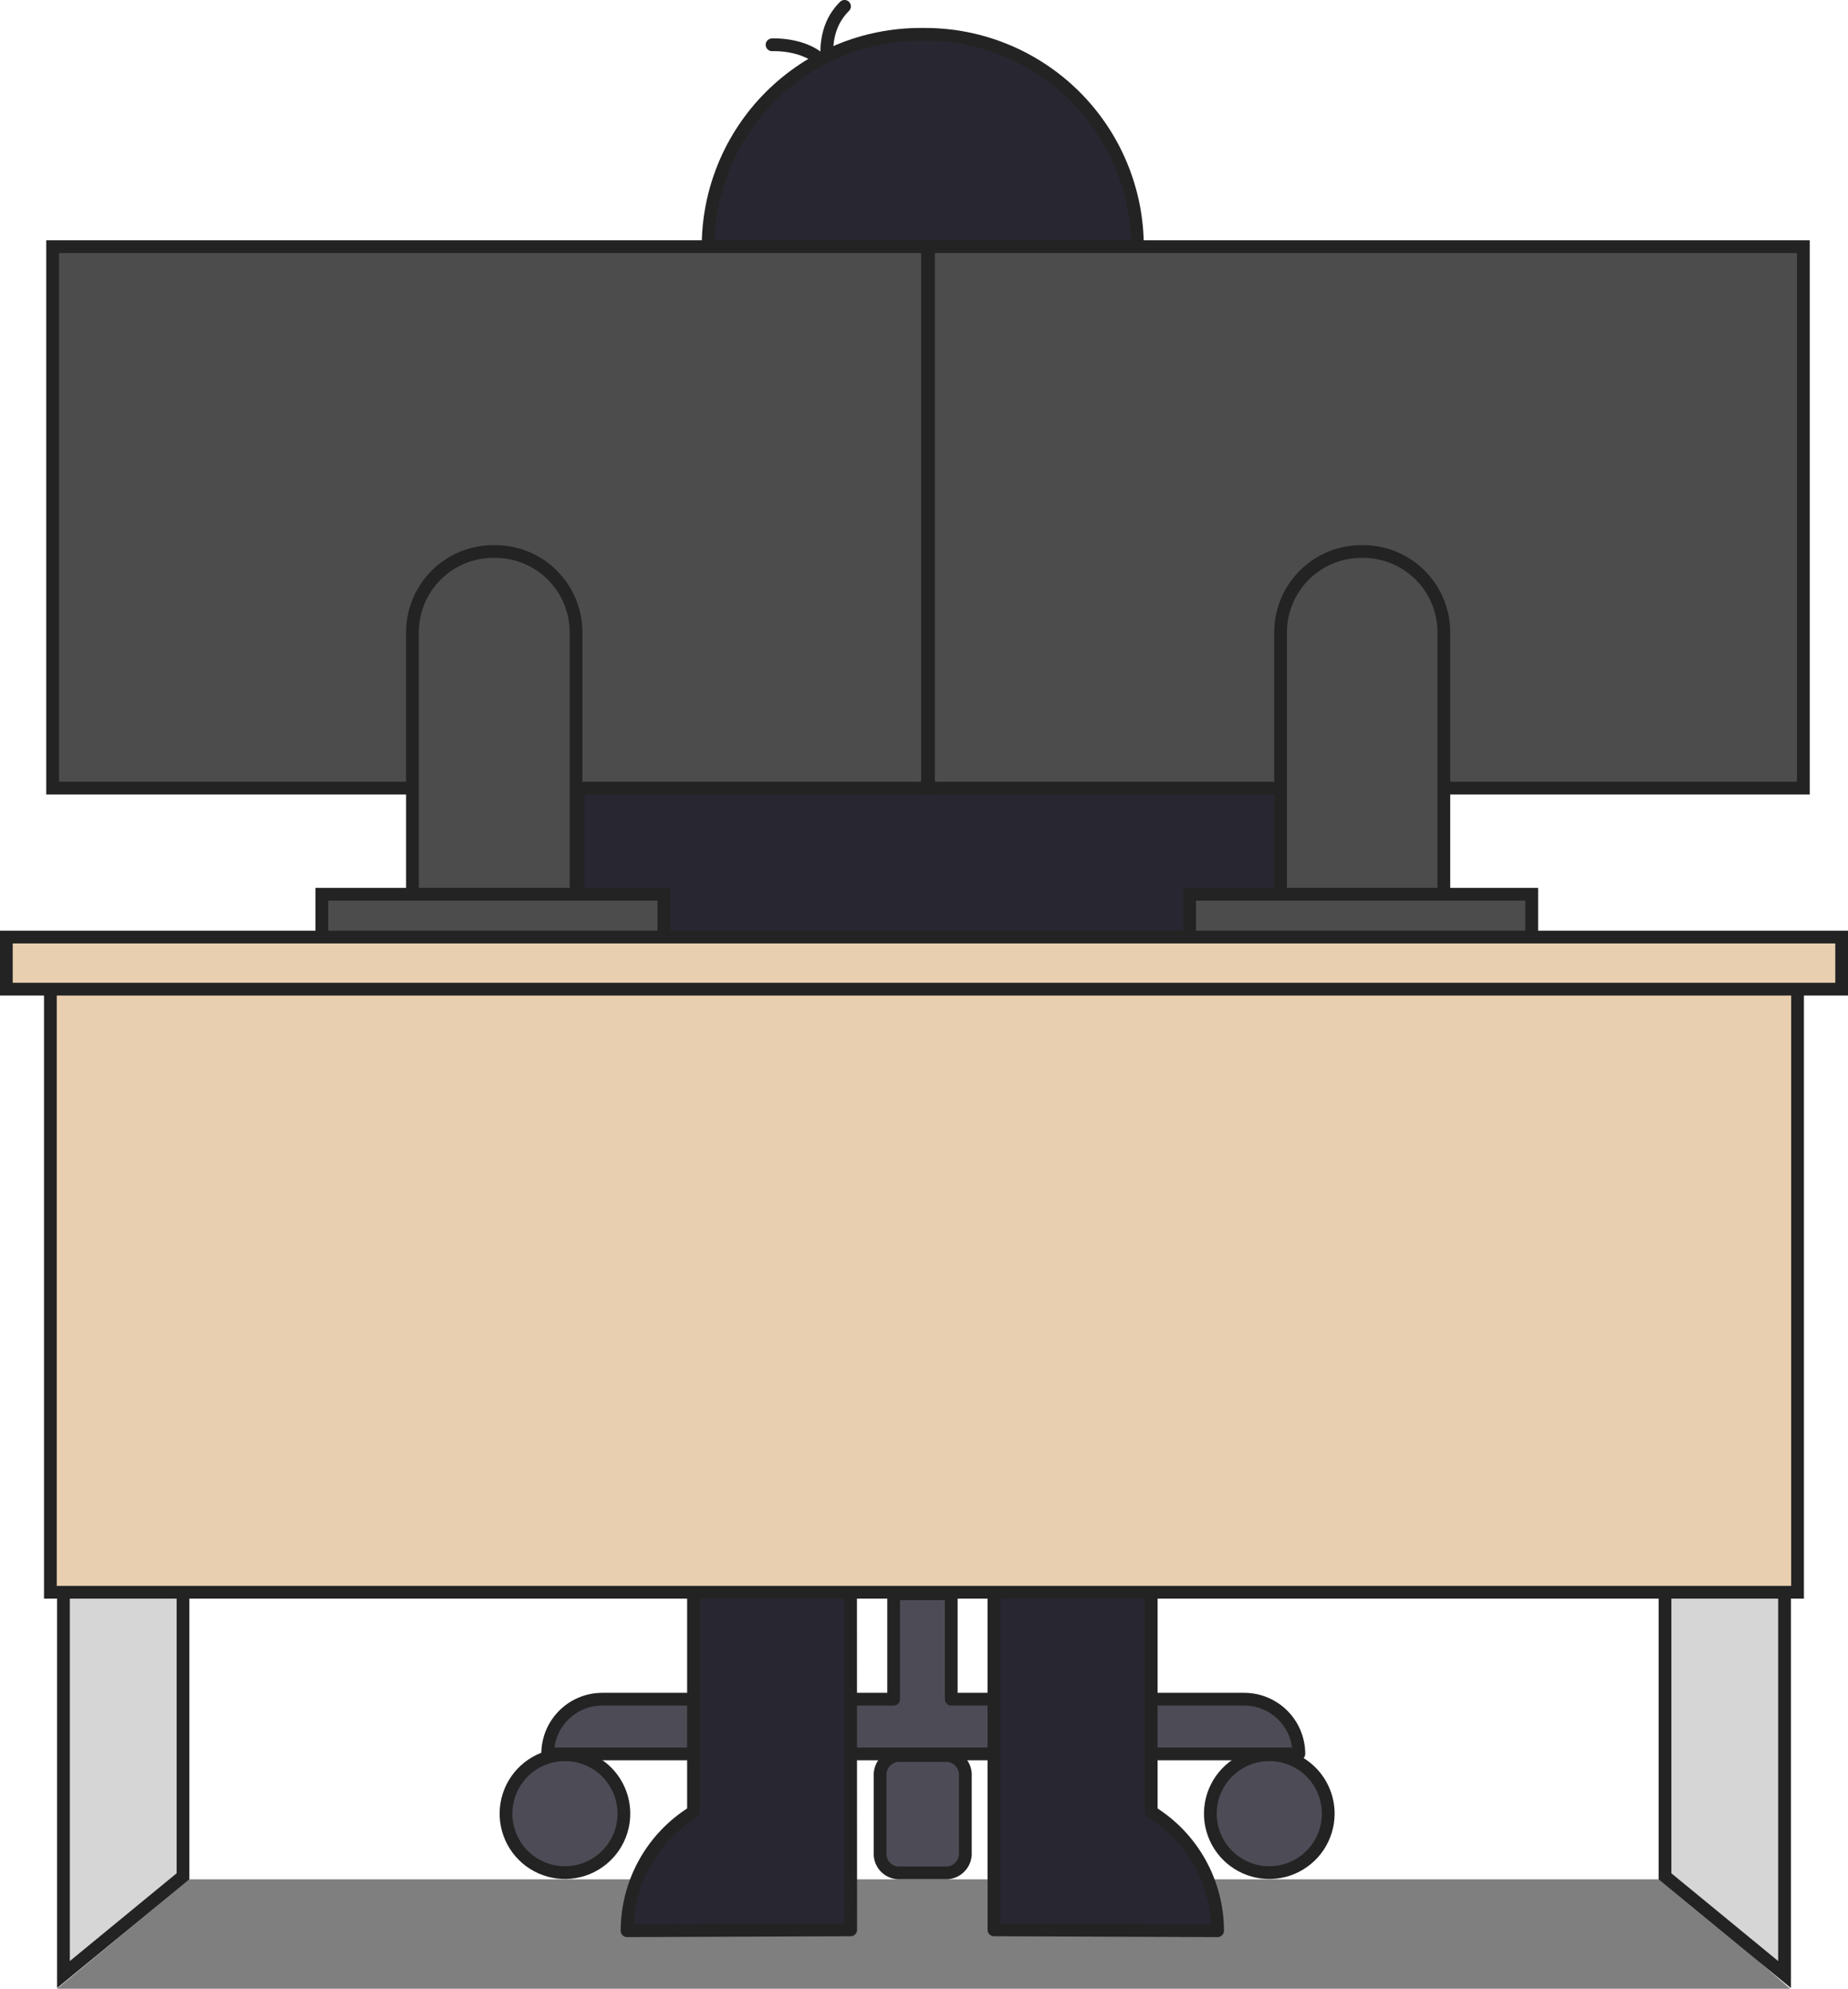 <svg width="290" height="312" viewBox="0 0 290 312" fill="none" xmlns="http://www.w3.org/2000/svg">
<g clip-path="url(#clip0_126_25)">
<path d="M121.156 7.029C121.156 7.029 127.489 6.69 129.919 10.802C129.302 6.371 130.267 3.246 132.528 0.996" stroke="#232323" stroke-width="2" stroke-miterlimit="10" stroke-linecap="round"/>
<path d="M144.457 5.386H145.144C149.524 5.384 153.861 6.246 157.908 7.921C161.954 9.596 165.631 12.052 168.728 15.148C171.825 18.244 174.282 21.92 175.957 25.966C177.633 30.011 178.494 34.347 178.493 38.726V93.003H111.119V38.726C111.117 34.348 111.979 30.013 113.654 25.968C115.328 21.923 117.784 18.248 120.88 15.152C123.976 12.056 127.651 9.599 131.697 7.924C135.742 6.248 140.078 5.386 144.457 5.386Z" fill="#282630" stroke="#232323" stroke-width="2" stroke-linecap="round" stroke-linejoin="round"/>
<path d="M201.605 106.253H90.735V177.892H201.605V106.253Z" fill="#282630" stroke="#232323" stroke-width="2" stroke-linecap="round" stroke-linejoin="round"/>
<path d="M148.709 275.404H140.883C140.084 275.475 139.346 275.858 138.828 276.469C138.31 277.08 138.053 277.871 138.114 278.67V290.566C138.077 290.963 138.12 291.362 138.24 291.742C138.36 292.122 138.555 292.473 138.813 292.777C139.071 293.08 139.387 293.329 139.742 293.508C140.098 293.688 140.485 293.794 140.883 293.822H148.709C149.507 293.753 150.246 293.373 150.766 292.764C151.286 292.155 151.545 291.365 151.487 290.566V278.67C151.546 277.87 151.287 277.079 150.767 276.468C150.247 275.857 149.508 275.475 148.709 275.404Z" fill="#4D4C56" stroke="#232323" stroke-width="2" stroke-linecap="round" stroke-linejoin="round"/>
<path d="M88.654 275.285C86.824 275.285 85.036 275.827 83.514 276.843C81.993 277.86 80.808 279.304 80.107 280.994C79.407 282.684 79.224 284.543 79.581 286.337C79.938 288.131 80.819 289.779 82.113 291.073C83.406 292.366 85.055 293.247 86.849 293.604C88.644 293.961 90.504 293.778 92.194 293.078C93.884 292.378 95.329 291.192 96.346 289.671C97.362 288.15 97.905 286.362 97.905 284.533C97.905 282.08 96.93 279.728 95.195 277.993C93.46 276.259 91.107 275.285 88.654 275.285Z" fill="#4D4C56" stroke="#232323" stroke-width="2" stroke-linecap="round" stroke-linejoin="round"/>
<path d="M199.185 275.285C197.355 275.285 195.567 275.827 194.046 276.843C192.524 277.86 191.339 279.304 190.639 280.994C189.938 282.684 189.755 284.543 190.112 286.337C190.469 288.131 191.35 289.779 192.644 291.073C193.938 292.366 195.586 293.247 197.38 293.604C199.175 293.961 201.035 293.778 202.725 293.078C204.416 292.378 205.86 291.192 206.877 289.671C207.893 288.15 208.436 286.362 208.436 284.533C208.436 282.08 207.461 279.728 205.726 277.993C203.992 276.259 201.639 275.285 199.185 275.285Z" fill="#4D4C56" stroke="#232323" stroke-width="2" stroke-linecap="round" stroke-linejoin="round"/>
<path d="M195.202 266.574H149.277V250.038H140.235V266.574H94.519C93.392 266.574 92.277 266.796 91.236 267.227C90.195 267.659 89.249 268.291 88.453 269.088C87.657 269.885 87.025 270.831 86.595 271.872C86.165 272.913 85.944 274.029 85.945 275.155H203.825C203.825 274.025 203.602 272.906 203.168 271.862C202.734 270.818 202.099 269.871 201.297 269.073C200.496 268.276 199.545 267.645 198.499 267.216C197.453 266.787 196.333 266.569 195.202 266.574Z" fill="#4D4C56" stroke="#232323" stroke-width="2" stroke-linecap="round" stroke-linejoin="round"/>
<path opacity="0.5" d="M280.938 312H8.932L29.644 294.837H261.212L280.938 312Z" fill="black"/>
<path d="M28.718 294.359L9.958 309.77V153.053L28.718 153.571V294.359Z" fill="#D6D6D6" stroke="#232323" stroke-width="2" stroke-miterlimit="10"/>
<path d="M261.282 294.359L280.042 309.77V153.053L261.282 153.571V294.359Z" fill="#D6D6D6" stroke="#232323" stroke-width="2" stroke-miterlimit="10"/>
<path d="M133.464 212.726H108.828V284.265C105.644 286.223 103.015 288.964 101.19 292.226C99.365 295.489 98.405 299.163 98.403 302.901L133.494 302.762L133.464 212.726Z" fill="#282630" stroke="#232323" stroke-width="2" stroke-linecap="round" stroke-linejoin="round"/>
<path d="M155.978 212.726H180.654V284.265C183.836 286.225 186.464 288.966 188.287 292.228C190.11 295.49 191.068 299.164 191.07 302.901L155.978 302.762V212.726Z" fill="#282630" stroke="#232323" stroke-width="2" stroke-linecap="round" stroke-linejoin="round"/>
<path d="M282.084 150.903H7.906V249.799H282.084V150.903Z" fill="#E8CFAF" stroke="#232323" stroke-width="2" stroke-miterlimit="10"/>
<path d="M145.553 38.696H8.255V123.645H145.553V38.696Z" fill="#4C4C4C" stroke="#232323" stroke-width="2" stroke-miterlimit="10"/>
<path d="M77.451 86.522H77.671C79.34 86.515 80.995 86.839 82.539 87.473C84.084 88.108 85.487 89.041 86.67 90.22C87.852 91.398 88.79 92.799 89.43 94.341C90.069 95.882 90.398 97.536 90.397 99.205V150.973H64.725V99.205C64.724 97.536 65.053 95.882 65.692 94.341C66.332 92.799 67.27 91.398 68.452 90.22C69.635 89.041 71.039 88.108 72.583 87.473C74.127 86.839 75.782 86.515 77.451 86.522Z" fill="#4C4C4C" stroke="#232323" stroke-width="2" stroke-miterlimit="10"/>
<path d="M104.178 140.291H50.496V147.239H104.178V140.291Z" fill="#4C4C4C" stroke="#232323" stroke-width="2" stroke-miterlimit="10"/>
<path d="M283 38.696H145.702V123.645H283V38.696Z" fill="#4C4C4C" stroke="#232323" stroke-width="2" stroke-miterlimit="10"/>
<path d="M213.644 86.522H213.903C217.265 86.522 220.489 87.857 222.866 90.234C225.243 92.61 226.579 95.834 226.579 99.195V150.963H200.958V99.195C200.958 97.53 201.286 95.881 201.924 94.343C202.561 92.805 203.496 91.407 204.674 90.23C205.852 89.053 207.251 88.12 208.79 87.484C210.329 86.847 211.978 86.52 213.644 86.522Z" fill="#4C4C4C" stroke="#232323" stroke-width="2" stroke-miterlimit="10"/>
<path d="M240.371 140.291H186.688V147.239H240.371V140.291Z" fill="#4C4C4C" stroke="#232323" stroke-width="2" stroke-miterlimit="10"/>
<path d="M289.004 147.01H0.996V155.184H289.004V147.01Z" fill="#E8CFAF" stroke="#232323" stroke-width="2" stroke-miterlimit="10"/>
</g>
<defs>
<clipPath id="clip0_126_25">
<rect width="290" height="312" fill="white"/>
</clipPath>
</defs>
</svg>
